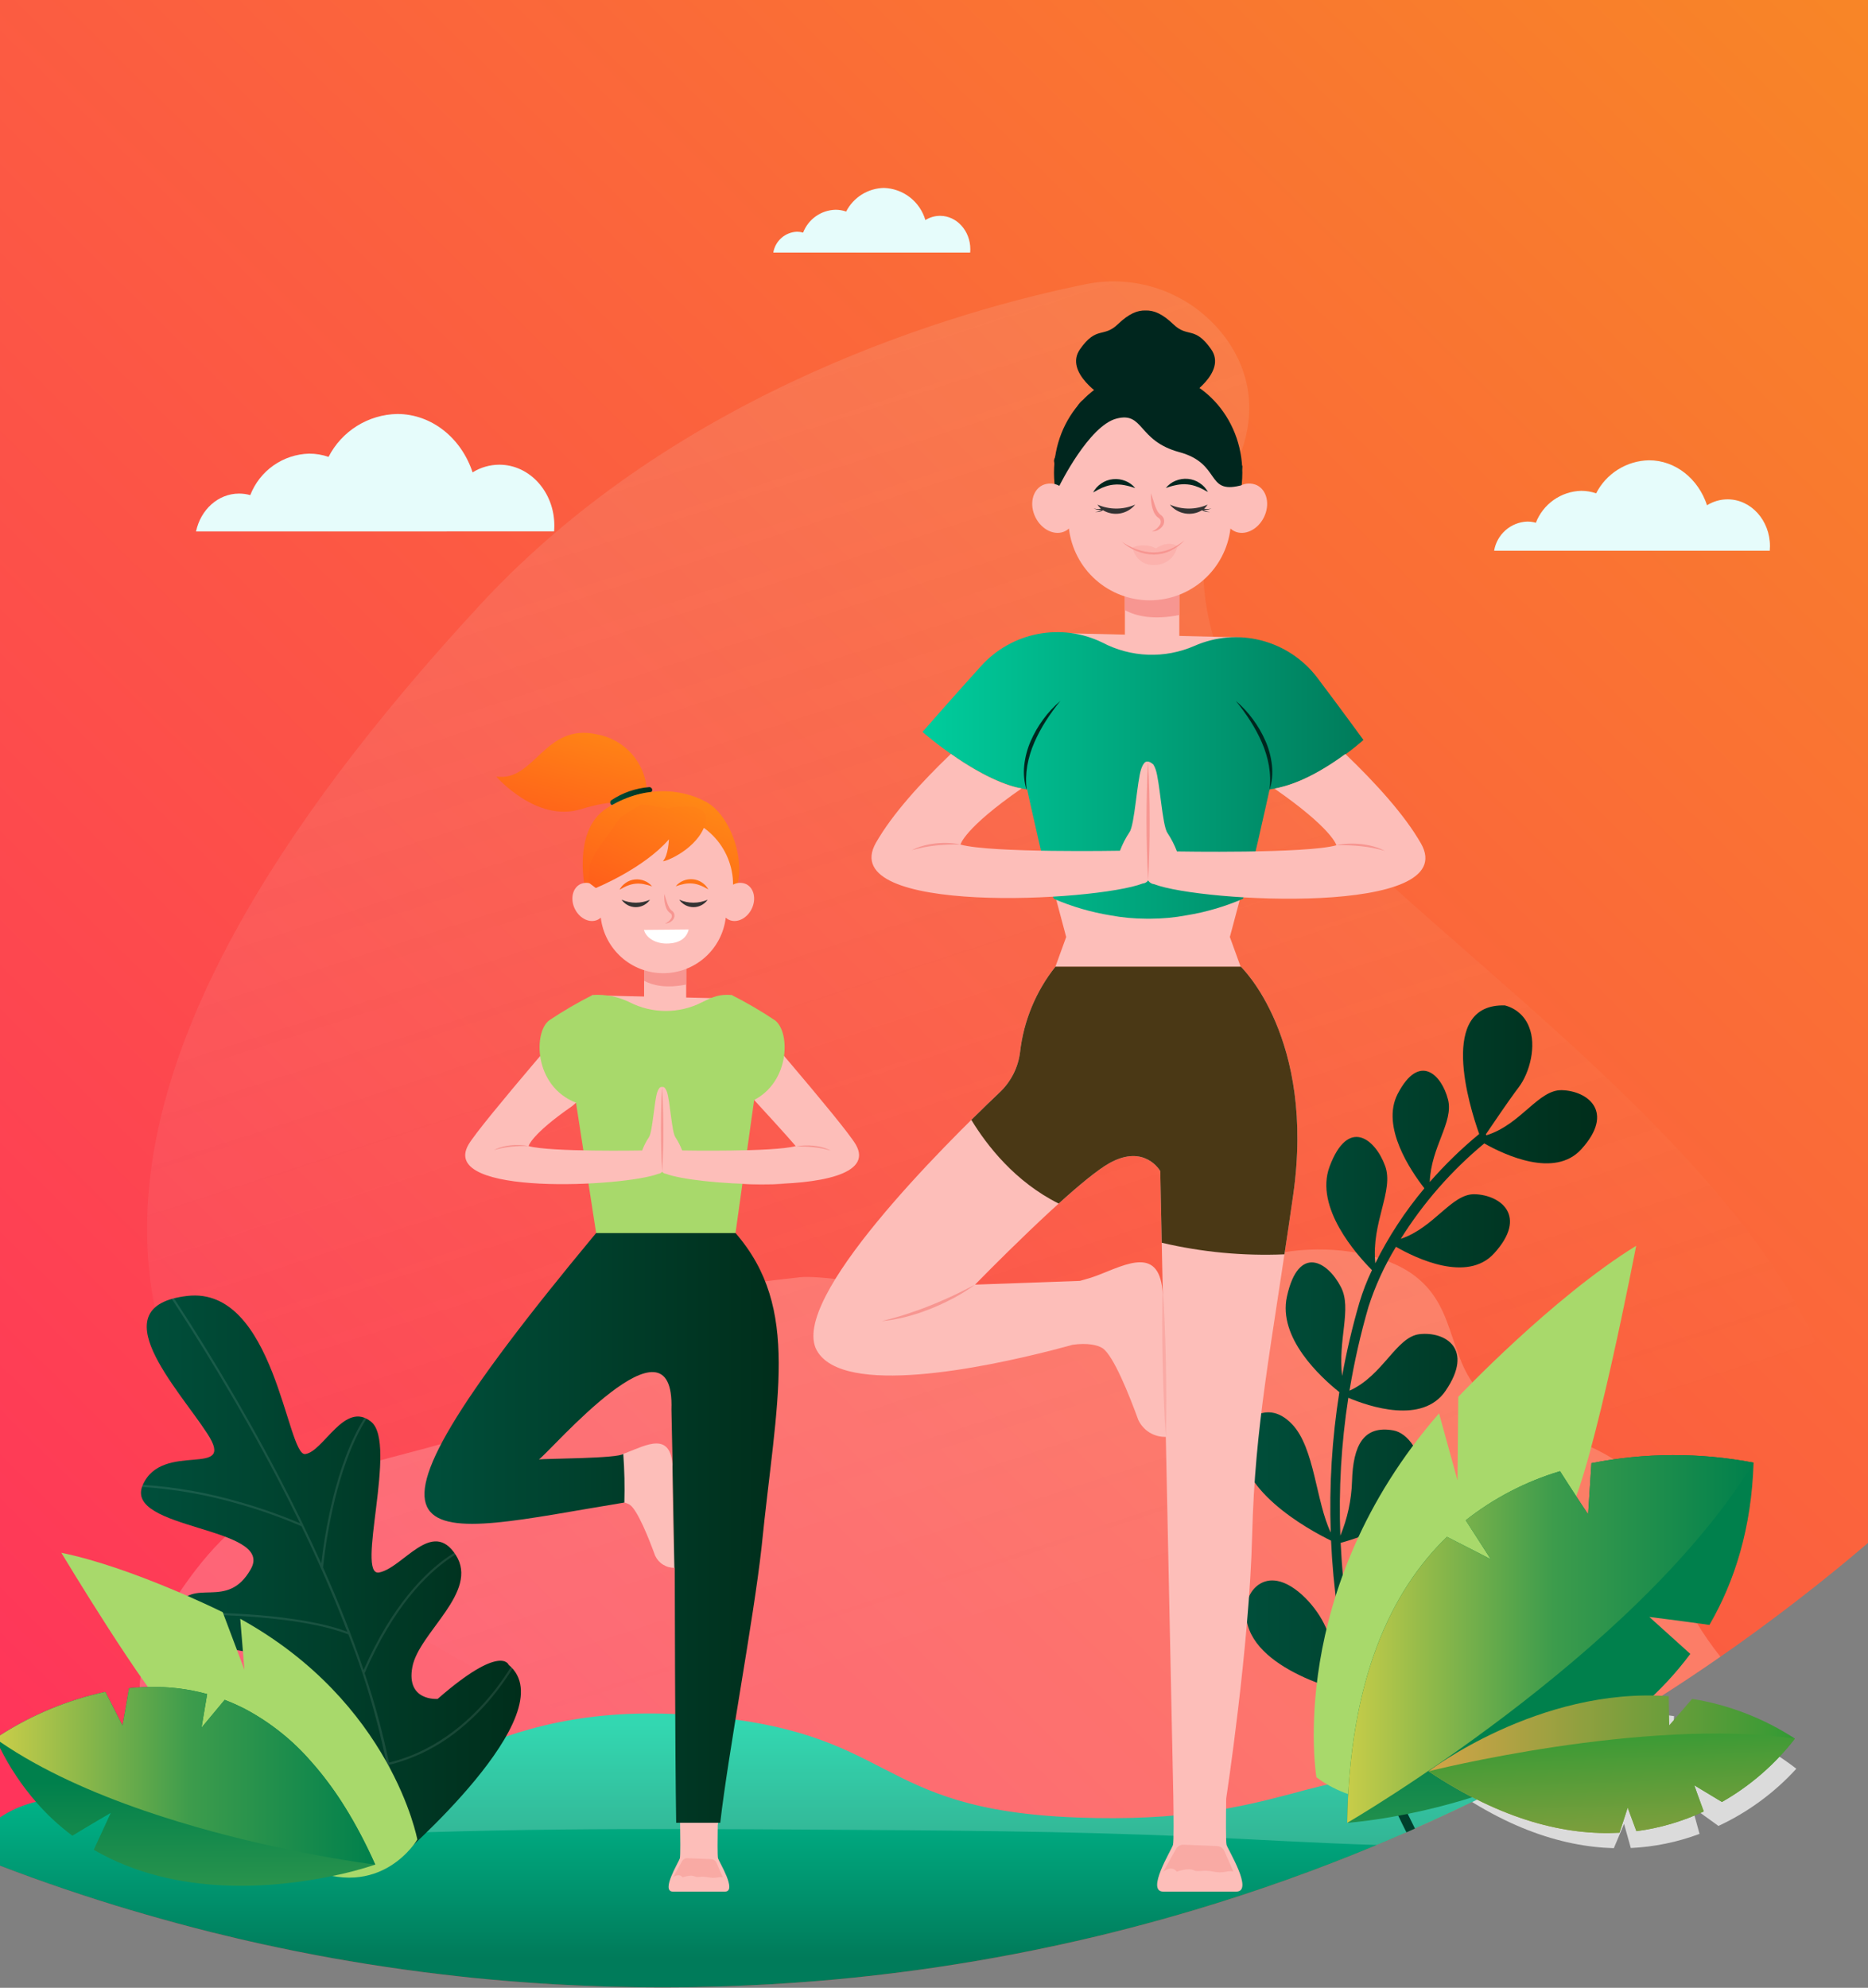 <svg width="360" height="383" viewBox="0 0 360 383" fill="none" xmlns="http://www.w3.org/2000/svg">
<rect x="0" y="0" width="360" height="383" fill="#808080" stroke="none"/>
<path d="M359.998 0V297.29C358.858 298.26 357.718 299.23 356.568 300.18C355.298 301.24 354.028 302.29 352.738 303.32C351.808 304.08 350.878 304.82 349.938 305.57C349.658 305.8 349.368 306.02 349.078 306.24C348.218 306.93 347.348 307.6 346.478 308.27C346.449 308.302 346.415 308.329 346.378 308.35C346.208 308.49 346.028 308.63 345.848 308.76C344.958 309.45 344.058 310.14 343.158 310.81C340.338 312.943 337.488 315.033 334.608 317.08C333.597 317.79 332.581 318.5 331.558 319.21C327.887 321.77 324.16 324.257 320.378 326.67C320.338 326.7 320.298 326.72 320.258 326.75H320.248C319.348 327.33 318.438 327.9 317.538 328.47C316.638 329.04 315.728 329.59 314.828 330.15C314.718 330.22 314.608 330.29 314.498 330.35C311.838 331.99 309.151 333.59 306.438 335.15C306.058 335.37 305.678 335.59 305.288 335.81C303.578 336.79 301.847 337.76 300.117 338.71C299.338 339.15 298.548 339.58 297.758 340C297.478 340.15 297.208 340.3 296.928 340.45C296.038 340.93 295.148 341.4 294.258 341.87C294.218 341.89 294.168 341.92 294.128 341.94C293.218 342.42 292.308 342.89 291.387 343.36C291.258 343.43 291.128 343.5 290.987 343.57C290.567 343.79 290.136 344.01 289.707 344.23C289.703 344.234 289.698 344.237 289.693 344.239C289.688 344.24 289.682 344.241 289.677 344.24L289.616 344.27C289.136 344.52 288.647 344.76 288.167 345C287.156 345.51 286.147 346.01 285.136 346.51C284.977 346.59 284.807 346.67 284.647 346.75C284.636 346.75 284.636 346.76 284.627 346.76C284.047 347.04 283.477 347.32 282.897 347.6C282.027 348.02 281.136 348.44 280.257 348.86C279.989 348.987 279.72 349.108 279.452 349.234C279.42 349.248 279.388 349.266 279.357 349.28L278.449 349.7C277.769 350.016 277.091 350.337 276.406 350.65C276.397 350.66 276.377 350.66 276.357 350.67C275.377 351.12 274.397 351.57 273.406 352C273.167 352.11 272.927 352.21 272.687 352.32C272.217 352.54 271.737 352.75 271.257 352.95C271.189 352.987 271.119 353.021 271.047 353.05C270.977 353.08 270.917 353.11 270.847 353.14C270.538 353.27 270.228 353.41 269.918 353.54C269.838 353.57 269.758 353.61 269.678 353.64C269.468 353.73 269.268 353.82 269.058 353.91C268.617 354.1 268.178 354.29 267.738 354.47C267.157 354.72 266.578 354.97 265.998 355.21C265.788 355.3 265.568 355.39 265.358 355.48H265.347C265.282 355.511 265.215 355.538 265.147 355.56C262.357 356.73 259.547 357.86 256.717 358.95C255.267 359.51 253.81 360.06 252.346 360.6C250.886 361.15 249.427 361.68 247.957 362.2C246.487 362.72 245.017 363.24 243.547 363.74C240.587 364.76 237.614 365.733 234.627 366.66C233.136 367.13 231.636 367.58 230.136 368.03H230.127C229.116 368.33 228.096 368.63 227.077 368.93C226.325 369.149 225.567 369.35 224.815 369.562L223.282 369.99C222.59 370.181 221.903 370.382 221.207 370.57C220.096 370.87 218.987 371.16 217.866 371.45C216.837 371.72 215.807 371.98 214.766 372.24C212.966 372.7 211.155 373.14 209.345 373.55C208.976 373.64 208.615 373.73 208.245 373.81C206.675 374.17 205.105 374.52 203.525 374.87C202.125 375.17 200.725 375.46 199.325 375.74C198.355 375.94 197.375 376.13 196.404 376.32C195.654 376.47 194.904 376.61 194.154 376.75C193.364 376.9 192.565 377.05 191.775 377.19C190.325 377.45 188.875 377.71 187.425 377.95C186.344 378.13 185.255 378.31 184.165 378.48C183.005 378.67 181.835 378.85 180.665 379.02C180.475 379.05 180.275 379.08 180.075 379.11C178.945 379.28 177.805 379.44 176.675 379.59C175.645 379.73 174.614 379.87 173.575 380C173.525 380.01 173.465 380.01 173.415 380.02C172.645 380.12 171.884 380.21 171.125 380.3C171.075 380.31 171.035 380.31 170.985 380.32C170.634 380.37 170.275 380.41 169.925 380.45C169.065 380.55 168.215 380.65 167.364 380.74C166.375 380.85 165.395 380.96 164.404 381.06L160.665 381.42C159.575 381.52 158.475 381.61 157.375 381.7C156.735 381.76 156.105 381.81 155.465 381.85C154.614 381.92 153.755 381.98 152.904 382.04C152.555 382.07 152.195 382.09 151.844 382.11C151.665 382.12 151.485 382.13 151.305 382.15C150.305 382.217 149.305 382.277 148.305 382.33C146.955 382.41 145.614 382.48 144.265 382.54H144.195C142.935 382.6 141.665 382.65 140.395 382.7C139.475 382.73 138.565 382.76 137.645 382.78C136.654 382.81 135.665 382.83 134.665 382.85C134.384 382.86 134.105 382.86 133.825 382.87C133.355 382.88 132.875 382.88 132.404 382.89C131.933 382.9 131.475 382.9 131.004 382.9C129.894 382.91 128.774 382.92 127.664 382.92C126.554 382.92 125.434 382.91 124.324 382.9C123.534 382.9 122.744 382.89 121.954 382.87C121.194 382.86 120.434 382.85 119.684 382.83C119.544 382.83 119.394 382.82 119.254 382.82C117.854 382.79 116.464 382.75 115.064 382.7C113.734 382.66 112.394 382.6 111.064 382.54C111.007 382.542 110.95 382.539 110.894 382.53C109.604 382.48 108.324 382.41 107.034 382.34C106.104 382.28 105.184 382.23 104.254 382.17L103.504 382.12L101.644 381.99C101.214 381.96 100.774 381.93 100.344 381.89C99.535 381.83 98.725 381.77 97.915 381.7C95.594 381.51 93.295 381.3 90.995 381.07L90.725 381.04C89.864 380.95 89.005 380.86 88.145 380.76C87.605 380.71 87.065 380.65 86.525 380.58C85.985 380.52 85.445 380.45 84.904 380.39C83.835 380.27 82.755 380.13 81.675 379.99C79.015 379.65 76.375 379.28 73.735 378.88C73.565 378.85 73.395 378.83 73.225 378.8C72.404 378.68 71.585 378.55 70.765 378.42C70.685 378.41 70.594 378.39 70.515 378.38C69.575 378.23 68.634 378.08 67.695 377.91C66.864 377.78 66.035 377.64 65.205 377.48C64.455 377.36 63.705 377.22 62.955 377.08C62.285 376.96 61.614 376.84 60.955 376.71C59.904 376.51 58.844 376.31 57.795 376.1C56.895 375.93 55.995 375.74 55.095 375.55C54.856 375.5 54.626 375.45 54.385 375.4C53.885 375.31 53.396 375.2 52.905 375.09C52.095 374.93 51.286 374.75 50.476 374.57C49.776 374.42 49.076 374.26 48.376 374.1C48.266 374.08 48.166 374.05 48.056 374.03C46.576 373.7 45.106 373.35 43.635 372.99C42.776 372.79 41.926 372.58 41.066 372.37L40.696 372.28L40.356 372.19C39.385 371.95 38.426 371.7 37.456 371.45C35.396 370.92 33.345 370.36 31.306 369.79C30.286 369.51 29.266 369.22 28.246 368.92C27.226 368.63 26.206 368.33 25.196 368.03H25.186C24.115 367.71 23.056 367.39 21.986 367.06C20.916 366.73 19.865 366.4 18.806 366.07C17.536 365.66 16.276 365.25 15.016 364.83C14.166 364.55 13.326 364.27 12.486 363.98C11.676 363.71 10.865 363.43 10.056 363.15C6.676 361.98 3.323 360.757 -0.004 359.48V0H359.998Z" fill="url(#paint0_linear_2_1380)"/>
<path opacity="0.12" d="M352.422 296.445C331.157 353.851 213.708 382.054 99.422 325.511C0.975 276.803 10.668 205.111 92.438 116.619C131.008 74.875 185.367 59.619 209.063 54.792C214.404 53.664 219.962 54.194 224.995 56.308C230.028 58.423 234.296 62.022 237.229 66.626C241.211 73.02 242.803 81.626 236.734 92.404C236.709 92.455 236.677 92.499 236.652 92.55C229.468 104.905 229.544 120.597 243.383 143.842C263.613 177.82 373.686 239.046 352.422 296.445Z" fill="url(#paint1_linear_2_1380)"/>
<path d="M346.189 340.794C340.536 336.406 334.023 333.254 327.074 331.544C324.911 333.707 322.274 336.244 322.274 336.244L322.63 330.661C297.801 326.817 275.311 341.291 275.311 341.291C288.775 351.968 300.83 355.818 311.016 356.1C311.825 354.221 312.987 351.413 312.987 351.413L314.287 356.07C318.817 355.854 323.286 354.936 327.535 353.348C326.842 350.93 326.135 348.175 326.135 348.175L331.181 351.813C336.863 349.168 341.964 345.423 346.189 340.794Z" fill="#DBDBDB"/>
<path d="M285.139 346.51C283.86 347.14 282.58 347.76 281.29 348.36C280.65 348.67 280.01 348.98 279.36 349.28C277.15 350.31 274.93 351.33 272.69 352.32C272.15 352.57 271.599 352.81 271.05 353.05C270.59 353.25 270.139 353.45 269.68 353.64C268.24 354.27 266.8 354.883 265.36 355.48C253.848 360.278 242.091 364.467 230.139 368.03H230.13C226.07 369.24 221.983 370.38 217.869 371.45C216.84 371.72 215.81 371.98 214.769 372.24C212.969 372.7 211.158 373.14 209.348 373.55C208.979 373.64 208.618 373.73 208.248 373.81C205.288 374.49 202.315 375.133 199.328 375.74C194.308 376.76 189.255 377.673 184.168 378.48C183.008 378.67 181.838 378.85 180.668 379.02C180.478 379.05 180.278 379.08 180.078 379.11C178.948 379.28 177.808 379.44 176.678 379.59C175.648 379.73 174.617 379.87 173.578 380C172.708 380.11 171.847 380.22 170.988 380.32C170.637 380.37 170.278 380.41 169.928 380.45C169.068 380.55 168.218 380.65 167.367 380.74C166.378 380.85 165.398 380.96 164.407 381.06L160.668 381.42C159.578 381.52 158.478 381.61 157.378 381.7C156.738 381.76 156.108 381.81 155.468 381.85C154.617 381.92 153.758 381.98 152.907 382.04C152.558 382.07 152.198 382.09 151.847 382.11C150.668 382.19 149.488 382.27 148.308 382.33C146.958 382.41 145.617 382.48 144.268 382.54H144.198C142.938 382.6 141.668 382.65 140.398 382.7C139.478 382.73 138.568 382.76 137.648 382.78C136.657 382.81 135.668 382.83 134.668 382.85C134.387 382.86 134.108 382.86 133.828 382.87C132.887 382.88 131.948 382.9 131.008 382.9C129.898 382.91 128.778 382.92 127.668 382.92C126.558 382.92 125.438 382.91 124.328 382.9C123.538 382.9 122.748 382.89 121.958 382.87C121.198 382.86 120.438 382.85 119.688 382.83C118.148 382.8 116.608 382.76 115.068 382.7C113.738 382.66 112.398 382.6 111.068 382.54C111.011 382.542 110.954 382.539 110.898 382.53C109.608 382.48 108.328 382.41 107.038 382.34C106.108 382.28 105.188 382.23 104.258 382.17L101.648 381.99C101.218 381.96 100.778 381.93 100.348 381.89C99.539 381.83 98.729 381.77 97.919 381.7C95.598 381.51 93.299 381.3 90.999 381.07C90.049 380.97 89.099 380.87 88.149 380.76C87.069 380.65 85.989 380.52 84.908 380.39C83.827 380.26 82.759 380.13 81.679 379.99C79.019 379.65 76.379 379.28 73.739 378.88C72.669 378.72 71.589 378.56 70.519 378.38C66.252 377.7 62.012 376.94 57.799 376.1C56.658 375.88 55.519 375.65 54.388 375.4C53.888 375.31 53.399 375.2 52.908 375.09C51.289 374.76 49.669 374.4 48.059 374.03C46.579 373.7 45.109 373.35 43.638 372.99C42.658 372.76 41.679 372.52 40.699 372.28L40.359 372.19C39.388 371.95 38.429 371.7 37.459 371.45C35.399 370.92 33.348 370.36 31.309 369.79C30.289 369.51 29.269 369.22 28.249 368.92C27.229 368.63 26.209 368.33 25.199 368.03H25.189C16.649 365.49 8.252 362.64 -0.001 359.48V350.17C3.024 348.15 6.521 346.951 10.149 346.69C17.859 345.98 22.469 347.91 27.519 349.8C33.699 352.12 40.549 354.4 54.598 351.72C80.118 346.87 92.998 327.56 133.189 330.44C173.38 333.32 167.329 348.67 207.559 350.19C247.789 351.71 253.929 339 275.279 343.37C278.669 344.059 281.975 345.112 285.139 346.51Z" fill="url(#paint2_linear_2_1380)"/>
<path opacity="0.2" d="M331.56 319.21C316.796 329.466 301.278 338.592 285.139 346.51C278.659 349.69 272.066 352.68 265.36 355.48C253.619 355.13 241.86 354.4 230.17 353.88C205.74 352.8 181.24 352.66 156.76 352.52C124.16 352.34 91.48 352.15 58.99 354.08C48.7 354.7 24.77 360.63 27.52 349.8C27.52 349.78 27.53 349.77 27.53 349.75C28.36 346.59 30.5 344.42 30.31 341.02C30.05 336.12 27.19 331.4 26.93 326.48C26.59 320.03 30 313.75 33.92 307.82C38.86 300.36 44.98 292.91 54.82 287.88C70.75 279.76 94.73 278.81 106.869 268.3C111.269 264.49 113.59 259.77 118.26 256.1C126.76 249.44 141.05 247.53 154.21 246.09C157.73 245.71 169.68 247.43 171.86 248.44C178.389 251.47 184.73 254.8 192.139 256.81C199.548 258.82 208.439 259.33 215.389 256.73C220 255 223.25 252.12 226.889 249.6C233.441 245.02 241.002 242.09 248.93 241.06C257.48 240 267.08 241.57 272.71 245.87C281.34 252.47 278.659 263.06 286.96 269.83C292.98 274.74 303.4 276.47 310.4 280.81C322.97 288.6 320.93 301.75 326.81 312.35C328.232 314.744 329.819 317.036 331.56 319.21Z" fill="white"/>
<path d="M76.582 358.267C76.582 358.267 109.302 330.117 98.03 320.777C98.03 320.777 96.609 316.622 84.343 327.339C84.343 327.339 78.222 327.852 79.469 321.191C80.716 314.53 92.425 306.738 87.843 299.612C83.261 292.486 77.743 302.025 73.089 302.977C68.435 303.929 76.679 278.155 71.542 273.954C66.405 269.753 62.354 279.73 58.814 280.163C55.274 280.596 52.961 247.72 36.064 249.698C19.167 251.676 34.19 267.361 39.957 276.226C45.724 285.091 31.273 277.465 27.505 286.142C23.737 294.819 52.947 294.074 48.357 302.291C43.767 310.508 37.092 303.61 34.057 309.842C29.148 319.917 58.804 316.18 56.442 323.36C54.559 329.085 45.607 322.889 43.478 327.154C41.349 331.419 54.574 351.682 76.582 358.267Z" fill="url(#paint3_linear_2_1380)"/>
<g style="mix-blend-mode:color-dodge" opacity="0.1">
<path d="M98.774 321.49C98.68 321.39 98.581 321.283 98.474 321.182C97.674 322.469 96.732 323.858 95.646 325.282C91.657 330.499 84.836 337.199 74.958 339.616C73.755 333.777 72.191 328.019 70.276 322.373C75.783 309.629 82.22 303.312 86.65 300.256C87.033 299.991 87.408 299.747 87.775 299.52C87.697 299.401 87.618 299.287 87.539 299.177C87.182 299.399 86.818 299.636 86.439 299.893C82.005 302.944 75.589 309.214 70.075 321.786L70.049 321.709C67.936 315.467 65.33 308.878 62.258 302.001C62.723 297.588 63.484 293.212 64.537 288.901C65.721 284.08 67.655 278.042 70.626 273.358C70.503 273.294 70.376 273.237 70.247 273.186C67.262 277.913 65.322 283.966 64.134 288.802C63.138 292.902 62.398 297.059 61.919 301.251C59.562 296.015 56.941 290.624 54.056 285.077C46.018 269.63 37.836 256.706 33.524 250.161C33.38 250.197 33.24 250.236 33.103 250.275C37.388 256.775 45.61 269.745 53.688 285.268C55.046 287.879 56.435 290.631 57.824 293.495C54.039 291.895 50.159 290.53 46.206 289.407C40.117 287.626 33.853 286.513 27.524 286.088C27.515 286.109 27.505 286.129 27.496 286.15C27.446 286.266 27.402 286.381 27.363 286.493C33.706 286.908 39.984 288.019 46.085 289.804C50.18 290.96 54.194 292.385 58.102 294.069C61.169 300.424 64.225 307.31 66.937 314.396C57.66 310.924 41.649 310.587 33.718 310.657C33.671 310.798 33.633 310.937 33.601 311.072C41.562 310.997 57.933 311.325 67.136 314.916C71.013 324.748 73.825 334.968 75.524 345.399C67.213 344.792 58.564 338.976 52.744 334.172C49.754 331.69 46.912 329.035 44.233 326.221C44.123 326.305 44.02 326.398 43.925 326.499C46.616 329.327 49.471 331.994 52.475 334.487C58.364 339.349 67.135 345.24 75.586 345.82C76.188 349.921 76.449 354.065 76.367 358.21L76.573 358.275L76.784 358.091C76.859 352.024 76.272 345.968 75.035 340.028C75.679 339.871 76.318 339.695 76.952 339.499C80.724 338.315 84.264 336.492 87.419 334.109C90.654 331.657 93.534 328.769 95.979 325.528C97.054 324.12 97.98 322.76 98.774 321.49Z" fill="white"/>
</g>
<path d="M80.428 354.436C80.428 354.436 75.548 328.036 46.298 311.903L47.107 321.735L42.926 310.635C42.926 310.635 25.544 301.979 11.82 299.185C11.82 299.185 28.32 326.639 33.76 331.467L43.399 333.99L35.276 337.413C35.276 337.413 44.118 352.913 58.754 359.702C73.39 366.491 80.428 354.436 80.428 354.436Z" fill="#A8D96B"/>
<path d="M72.32 359.27C69.608 360.17 66.842 360.901 64.04 361.46C53.3 363.71 34.04 365.71 18.07 356.41L21.34 349.31C21.099 349.45 17.2 351.71 13.95 353.7C11.383 351.792 9.033 349.609 6.94 347.19C4.199 344.029 1.867 340.535 0 336.79V334.37C6.211 330.376 13.091 327.534 20.31 325.98L23.61 332.47C23.61 332.47 24.32 328.65 24.86 325.28C25.54 325.21 26.23 325.15 26.93 325.11C27.46 325.08 27.98 325.06 28.51 325.05C32.359 324.933 36.205 325.388 39.92 326.4L38.849 332.8L38.83 332.9C38.856 332.872 38.879 332.842 38.9 332.81C39.349 332.27 41.67 329.46 43.3 327.52C43.31 327.53 43.33 327.53 43.34 327.54C44.28 327.89 45.22 328.3 46.159 328.75C46.55 328.94 46.95 329.13 47.34 329.33C47.34 329.33 47.349 329.35 47.36 329.35C52.163 331.918 56.451 335.348 60.01 339.47C60.32 339.81 60.63 340.16 60.92 340.51C62.973 342.95 64.845 345.537 66.52 348.25C67.55 349.9 68.557 351.66 69.54 353.53C69.99 354.39 70.44 355.27 70.88 356.18C71.369 357.18 71.849 358.21 72.32 359.27Z" fill="url(#paint4_linear_2_1380)"/>
<path d="M72.32 359.27C72.32 359.27 63.67 358.21 51.72 355.54C51.12 355.41 50.51 355.27 49.889 355.12C47.03 354.47 44.01 353.72 40.889 352.87C36.65 351.72 32.23 350.39 27.8 348.87C17.94 345.48 8.04 341.12 0 335.6V334.37C6.211 330.376 13.091 327.534 20.31 325.98L23.61 332.47C23.61 332.47 24.32 328.65 24.86 325.28C25.54 325.21 26.23 325.15 26.93 325.11C27.46 325.08 27.98 325.06 28.51 325.05C32.359 324.933 36.205 325.388 39.92 326.4L38.849 332.8L38.83 332.9C38.856 332.872 38.879 332.842 38.9 332.81C39.349 332.27 41.67 329.46 43.3 327.52C43.31 327.53 43.33 327.53 43.34 327.54C44.28 327.89 45.22 328.3 46.159 328.75C46.55 328.94 46.95 329.13 47.34 329.33C47.34 329.33 47.349 329.35 47.36 329.35C52.163 331.918 56.451 335.348 60.01 339.47C60.32 339.81 60.63 340.16 60.92 340.51C62.973 342.95 64.845 345.537 66.52 348.25C67.55 349.9 68.557 351.66 69.54 353.53C69.99 354.39 70.44 355.27 70.88 356.18C71.369 357.18 71.849 358.21 72.32 359.27Z" fill="url(#paint5_linear_2_1380)"/>
<path d="M304.74 221.44C299.63 227.05 290.03 222.56 286.05 220.31C279.736 225.542 274.301 231.75 269.95 238.7C276.43 236.53 279.75 229.97 284.21 230.1C289.21 230.25 294.5 234.29 287.95 241.49C282.74 247.22 272.85 242.42 269.03 240.23C266.82 243.852 265.044 247.722 263.74 251.76C262.198 257.079 260.973 262.486 260.07 267.95C266.57 265.04 269.08 257.56 273.59 257.06C278.51 256.52 284.15 259.85 278.58 267.99C274.119 274.5 263.8 270.99 259.849 269.32C258.487 278.107 257.972 287.005 258.31 295.89C259.68 292.573 260.442 289.037 260.56 285.45C260.76 278.42 262.8 274.6 268.51 275.6C274.15 276.59 280.11 291.37 258.369 297.27C258.802 306.483 260.141 315.63 262.369 324.58C262.879 320.056 262.849 315.487 262.28 310.97C261.04 302.54 267.42 300.62 271.49 303.14C275.42 305.57 276.7 317.51 263.21 327.76C265.517 336.251 268.694 344.481 272.69 352.32C272.15 352.57 271.599 352.81 271.05 353.05C266.758 344.632 263.402 335.769 261.04 326.62C261.031 326.566 261.018 326.512 261 326.46C256.99 325.52 238.48 320.54 240.25 309.21C240.7 306.32 242.95 304.24 245.7 304.54L246.139 304.6C249.75 305.25 253.8 309.67 255.49 313.53C256.55 315.97 258.8 320.59 260.29 323.63C258.188 314.843 256.926 305.876 256.52 296.85C252.09 294.68 237.659 286.8 239.21 276.75C239.314 275.917 239.615 275.12 240.088 274.426C240.561 273.732 241.192 273.161 241.93 272.76C243.639 271.88 246.26 271.48 249.07 274.48C253.36 279.04 253.61 289.36 256.46 295.28C256.144 286.231 256.7 277.173 258.119 268.23C254.57 265.4 246.24 257.8 248.019 249.8C250.259 239.68 255.899 243.04 258.439 248.02C260.569 252.16 257.799 258.15 258.658 265.11C259.519 260.352 260.628 255.642 261.979 251C262.624 248.846 263.436 246.747 264.408 244.72C261.479 241.78 253.289 232.64 256.239 224.77C259.789 215.24 265.019 219.39 266.939 224.64C268.689 229.43 264.249 235.49 265.049 243.4C267.619 238.229 270.795 233.382 274.509 228.96C271.939 225.67 266.069 217.12 269.359 210.77C273.509 202.76 277.839 207.03 279.069 211.89C280.158 216.23 275.789 220.94 275.539 227.75C278.457 224.408 281.645 221.311 285.069 218.49C283.189 213.21 277.009 193.35 290.019 193.72C291.068 193.985 292.039 194.499 292.848 195.218C293.657 195.936 294.282 196.839 294.669 197.85C296.158 201.43 294.839 206.67 292.658 209.53C291.019 211.67 287.839 216.35 286.348 218.56L286.469 218.74C293.129 216.67 296.479 209.91 301.009 210.05C306.01 210.19 311.29 214.24 304.74 221.44Z" fill="url(#paint6_linear_2_1380)"/>
<path d="M253.698 342.427C253.698 342.427 247.598 306.518 277.332 272.32L280.889 285.22L281.039 269.134C281.039 269.134 299.139 249.997 315.323 240.034C315.323 240.034 307.113 282.706 302.436 291.396L291.336 299.107L303.282 299.677C303.282 299.677 299.247 323.542 283.773 339.026C268.299 354.51 253.698 342.427 253.698 342.427Z" fill="#A8D96B"/>
<path d="M337.948 281.814C337.554 294.357 334.348 304.646 329.436 313.084C324.16 312.328 317.861 311.551 317.861 311.551L325.752 318.668C303.716 348.354 259.631 351.219 259.631 351.219C260.036 323.626 268.071 306.559 278.852 296.113C282.263 297.827 287.308 300.435 287.308 300.435L282.475 292.92C287.883 288.653 294.048 285.446 300.646 283.468C303.135 287.389 306.06 291.774 306.06 291.774L306.7 281.918C317.013 279.876 327.622 279.841 337.948 281.814Z" fill="url(#paint7_linear_2_1380)"/>
<path d="M278.852 296.113C282.263 297.827 287.308 300.435 287.308 300.435L282.475 292.92C287.883 288.653 294.048 285.446 300.646 283.468C303.135 287.389 306.06 291.774 306.06 291.774L306.7 281.918C317.013 279.878 327.622 279.844 337.948 281.818C315.248 318.909 259.631 351.223 259.631 351.223C260.036 323.626 268.071 306.559 278.852 296.113Z" fill="url(#paint8_linear_2_1380)"/>
<path d="M345.91 334.986C339.916 331.076 333.168 328.469 326.102 327.334C324.123 329.667 321.697 332.408 321.697 332.408L321.597 326.815C296.537 325.015 275.309 341.287 275.309 341.287C289.602 350.825 301.932 353.674 312.109 353.12C312.762 351.181 313.69 348.287 313.69 348.287L315.366 352.822C319.864 352.235 324.243 350.953 328.347 349.022C327.457 346.669 326.526 343.982 326.526 343.982L331.853 347.194C337.299 344.094 342.077 339.945 345.91 334.986Z" fill="url(#paint9_linear_2_1380)"/>
<path d="M312.104 353.12C312.757 351.181 313.685 348.287 313.685 348.287L315.361 352.822C319.859 352.235 324.238 350.953 328.342 349.022C327.452 346.669 326.521 343.982 326.521 343.982L331.848 347.194C337.296 344.094 342.076 339.944 345.91 334.985C316.765 330.847 275.31 341.285 275.31 341.285C289.598 350.82 301.929 353.674 312.104 353.12Z" fill="url(#paint10_linear_2_1380)"/>
<path d="M37.781 102.399C38.65 98.217 42.034 95.099 46.081 95.099C46.808 95.098 47.532 95.199 48.231 95.399C49.123 93.095 50.678 91.106 52.699 89.684C54.719 88.261 57.116 87.469 59.586 87.406C60.856 87.405 62.117 87.616 63.317 88.03C64.571 85.585 66.463 83.526 68.793 82.071C71.123 80.615 73.804 79.818 76.551 79.764C83.231 79.764 88.921 84.453 91.077 91.016C92.624 90.052 94.409 89.54 96.231 89.537C102.086 89.537 106.831 94.786 106.831 101.261C106.831 101.645 106.813 102.024 106.781 102.398L37.781 102.399Z" fill="#E6FCFB"/>
<path d="M287.946 106.113C288.202 104.584 288.977 103.19 290.141 102.166C291.305 101.142 292.786 100.55 294.335 100.491C294.895 100.491 295.452 100.569 295.99 100.724C296.677 98.95 297.874 97.419 299.43 96.324C300.986 95.229 302.831 94.619 304.733 94.57C305.71 94.57 306.681 94.733 307.605 95.051C308.57 93.169 310.027 91.583 311.821 90.463C313.615 89.342 315.679 88.729 317.794 88.687C322.937 88.687 327.317 92.297 328.977 97.35C330.168 96.608 331.542 96.213 332.945 96.211C337.453 96.211 341.108 100.252 341.108 105.237C341.108 105.537 341.094 105.825 341.069 106.113H287.946Z" fill="#E6FCFB"/>
<path d="M149.029 48.663C149.212 47.571 149.765 46.575 150.596 45.843C151.427 45.112 152.486 44.689 153.592 44.647C153.992 44.647 154.39 44.703 154.775 44.814C155.265 43.546 156.12 42.452 157.231 41.669C158.342 40.886 159.66 40.449 161.019 40.414C161.717 40.414 162.41 40.53 163.07 40.758C163.759 39.414 164.8 38.281 166.082 37.481C167.363 36.68 168.837 36.242 170.348 36.212C172.162 36.269 173.912 36.898 175.347 38.009C176.781 39.121 177.828 40.658 178.336 42.4C179.186 41.87 180.168 41.588 181.17 41.586C184.39 41.586 187 44.473 187 48.033C187 48.244 186.99 48.453 186.972 48.659L149.029 48.663Z" fill="#E6FCFB"/>
<path d="M233.398 67.271C230.192 62.734 228.921 65.154 226.139 62.492C223.971 60.419 222.354 59.777 220.773 59.823C219.192 59.777 217.573 60.423 215.408 62.492C212.625 65.154 211.355 62.734 208.149 67.271C204.943 71.808 212.775 76.586 212.775 76.586L220.368 77.917C220.368 77.917 220.532 77.167 220.768 75.976C221.01 77.167 221.174 77.917 221.174 77.917L228.767 76.586C228.767 76.586 236.598 71.807 233.398 67.271Z" fill="#00261E"/>
<path d="M221.271 110.586C231.294 110.586 239.419 101.861 239.419 91.099C239.419 80.337 231.294 71.612 221.271 71.612C211.248 71.612 203.123 80.337 203.123 91.099C203.123 101.861 211.248 110.586 221.271 110.586Z" fill="#00261E"/>
<path d="M205.665 122.014L239.097 122.814L223.28 137.262L205.665 122.014Z" fill="#FDBEB9"/>
<path d="M239.133 186.26H203.398C199.633 190.998 197.274 196.699 196.589 202.712C196.227 205.658 194.853 208.387 192.702 210.431C182.026 220.563 152.009 250.358 157.402 260.172C162.379 269.227 189.765 263.472 202.566 260.206C204.201 259.789 205.598 259.412 206.68 259.112C209.55 258.688 211.561 259.166 212.465 259.753C214.587 261.129 217.687 268.96 219.365 273.573C219.833 274.578 220.584 275.425 221.528 276.008C222.471 276.59 223.565 276.884 224.673 276.852C224.673 276.852 224.594 258.994 224.1 249.452C223.606 239.91 217.128 243.579 211.449 245.757C210.554 246.1 209.422 246.446 208.123 246.797L187.912 247.519C187.912 247.519 206.982 227.919 213.793 224.119C220.604 220.319 223.601 225.638 223.601 225.638L226.12 346.038C226.178 349.638 226.229 354.87 226.057 355.471C225.792 356.398 220.757 364.471 224.204 364.471H238.237C241.679 364.471 236.648 356.395 236.384 355.471C236.219 354.895 236.259 350.071 236.313 346.504C236.313 346.504 240.765 317.384 241.313 295.87C241.861 274.356 244.855 260.685 249.213 230.311C253.571 199.937 239.133 186.26 239.133 186.26Z" fill="#FDBEB9"/>
<path d="M237.019 180.538L238.978 173.191L235.163 169.191L221.247 172.24L207.33 169.191L203.515 173.191L205.474 180.538L203.395 186.26H239.095L237.019 180.538Z" fill="#FDBEB9"/>
<path d="M230.179 124.455C227.366 125.681 224.314 126.26 221.248 126.149C218.182 126.037 215.179 125.239 212.463 123.812C208.608 121.926 204.245 121.345 200.031 122.154C195.817 122.964 191.98 125.122 189.099 128.302C183.308 134.69 177.787 141.027 177.787 141.027C177.787 141.027 189.122 151.013 197.95 152.09C197.95 152.09 202.257 171.899 203.118 173.19C206.609 174.693 210.271 175.76 214.023 176.369C216.291 176.793 218.594 177.007 220.901 177.011C221.038 177.011 221.175 177.011 221.313 177.011C221.451 177.011 221.588 177.011 221.724 177.011C224.032 177.007 226.334 176.793 228.603 176.369C232.355 175.76 236.017 174.693 239.508 173.19C240.369 171.898 244.675 152.09 244.675 152.09C253.503 151.013 262.762 142.571 262.762 142.571C262.762 142.571 258.54 136.771 253.843 130.545C251.156 127.019 247.36 124.501 243.067 123.396C238.774 122.292 234.234 122.664 230.179 124.455Z" fill="url(#paint11_linear_2_1380)"/>
<path d="M204.351 135.054C203.345 136.282 202.412 137.568 201.558 138.906C200.707 140.228 199.964 141.617 199.336 143.058C198.707 144.491 198.25 145.993 197.974 147.533C197.709 149.091 197.671 150.678 197.86 152.247C197.374 150.699 197.215 149.067 197.393 147.454C197.571 145.835 197.993 144.253 198.646 142.761C199.295 141.278 200.11 139.874 201.076 138.575C202.021 137.273 203.121 136.09 204.351 135.054Z" fill="#00261E"/>
<path d="M238.171 135.054C239.177 136.282 240.11 137.568 240.964 138.906C241.815 140.228 242.558 141.617 243.186 143.058C243.815 144.491 244.273 145.993 244.548 147.533C244.813 149.091 244.851 150.678 244.662 152.247C245.149 150.699 245.308 149.067 245.13 147.454C244.952 145.835 244.53 144.253 243.877 142.761C243.227 141.278 242.412 139.874 241.446 138.575C240.502 137.273 239.402 136.09 238.171 135.054Z" fill="#00261E"/>
<path d="M227.275 112.211H216.789V122.697H227.275V112.211Z" fill="#FDBEB9"/>
<path d="M227.275 118.497V112.211H216.789V117.559C219.046 118.772 222.389 119.47 227.275 118.497Z" fill="#F79691"/>
<path d="M242.231 93.49C241.714 93.253 241.148 93.141 240.579 93.164C240.011 93.187 239.456 93.343 238.959 93.62C238.976 91.325 238.539 89.049 237.673 86.924C236.807 84.799 235.529 82.866 233.912 81.237C232.295 79.608 230.372 78.315 228.254 77.433C226.135 76.55 223.863 76.096 221.568 76.096C219.272 76.096 217 76.55 214.881 77.433C212.763 78.315 210.84 79.608 209.223 81.237C207.606 82.866 206.328 84.799 205.462 86.924C204.596 89.049 204.159 91.325 204.176 93.62C203.679 93.343 203.124 93.187 202.556 93.164C201.987 93.141 201.421 93.253 200.904 93.49C198.948 94.455 198.341 97.218 199.546 99.662C200.751 102.106 203.314 103.305 205.269 102.341C205.535 102.209 205.782 102.041 206.002 101.841C206.455 105.651 208.289 109.163 211.158 111.711C214.027 114.259 217.731 115.667 221.568 115.667C225.404 115.667 229.108 114.259 231.977 111.711C234.846 109.163 236.68 105.651 237.133 101.841C237.353 102.041 237.6 102.209 237.866 102.341C239.821 103.305 242.383 102.106 243.588 99.662C244.793 97.218 244.186 94.455 242.231 93.49Z" fill="#FDBEB9"/>
<path d="M218.779 94.047C218.087 93.799 217.377 93.606 216.655 93.471C215.98 93.347 215.291 93.319 214.608 93.387C213.928 93.454 213.262 93.624 212.633 93.892L212.384 93.984C212.302 94.017 212.228 94.066 212.146 94.102L211.656 94.339C211.327 94.504 211.022 94.713 210.656 94.876C210.852 94.539 211.078 94.221 211.332 93.926C211.603 93.636 211.904 93.377 212.232 93.154C212.905 92.688 213.686 92.403 214.501 92.326C215.313 92.243 216.133 92.361 216.889 92.669C217.627 92.959 218.278 93.433 218.779 94.047Z" fill="#00261E"/>
<path d="M224.678 94.025C225.174 93.408 225.821 92.928 226.556 92.633C227.309 92.319 228.128 92.194 228.941 92.272C229.756 92.342 230.54 92.621 231.216 93.082C231.545 93.303 231.849 93.559 232.122 93.847C232.378 94.141 232.607 94.458 232.806 94.793C232.44 94.632 232.133 94.426 231.806 94.263L231.315 94.03C231.233 93.994 231.158 93.946 231.075 93.914L230.826 93.823C230.195 93.56 229.528 93.395 228.847 93.334C228.164 93.27 227.475 93.304 226.801 93.434C226.079 93.575 225.369 93.772 224.678 94.025Z" fill="#00261E"/>
<path d="M221.837 95.041C221.771 95.81 221.813 96.584 221.962 97.341C222.034 97.729 222.143 98.109 222.286 98.477C222.434 98.88 222.667 99.246 222.969 99.551L223.112 99.663L223.239 99.763C223.299 99.802 223.356 99.846 223.408 99.895C223.509 99.983 223.588 100.094 223.639 100.218C223.688 100.353 223.707 100.497 223.697 100.64C223.687 100.784 223.647 100.923 223.58 101.05C223.219 101.669 222.659 102.149 221.992 102.41C222.4 102.407 222.801 102.307 223.163 102.12C223.525 101.932 223.838 101.663 224.077 101.332C224.211 101.139 224.301 100.918 224.338 100.685C224.376 100.453 224.361 100.215 224.294 99.989C224.258 99.871 224.205 99.759 224.136 99.657C224.073 99.554 223.998 99.459 223.911 99.375C223.827 99.293 223.736 99.219 223.639 99.154C223.604 99.13 223.571 99.105 223.539 99.077L223.46 99.014C223.234 98.777 223.05 98.503 222.916 98.204C222.762 97.876 222.627 97.54 222.51 97.198C222.274 96.497 222.065 95.775 221.837 95.041Z" fill="#F79691"/>
<path d="M273.838 162.496C270.676 156.964 265.004 150.764 259.28 145.274C252.026 150.597 247.518 151.55 245.617 151.948C256.787 159.695 257.556 162.862 257.556 162.862C251.702 164.509 226.821 164.051 226.821 164.051C226.346 162.798 225.733 161.601 224.992 160.484C223.986 159.112 223.528 150.513 222.705 148.226C222.592 147.91 222.45 147.604 222.281 147.314C221.453 146.557 220.923 146.672 220.622 146.906L220.303 147.317C220.167 147.565 220.051 147.824 219.955 148.09C219.132 150.377 218.675 158.976 217.669 160.348C216.928 161.465 216.314 162.662 215.839 163.915C215.839 163.915 190.959 164.373 185.104 162.726C185.104 162.726 185.734 159.648 196.904 151.901C195.022 151.651 190.304 150.232 183.252 145.261C177.528 150.75 171.983 156.828 168.821 162.361C160.772 176.448 211.265 173.704 220.229 170.228C220.435 170.212 220.636 170.151 220.817 170.05C220.997 169.948 221.154 169.809 221.275 169.641C221.397 169.844 221.565 170.015 221.765 170.141C221.966 170.267 222.193 170.343 222.429 170.364C231.398 173.839 281.888 176.583 273.838 162.496Z" fill="#FDBEB9"/>
<path opacity="0.5" d="M224.192 360.615C224.192 360.615 225.792 359.32 226.783 360.615C226.783 360.615 228.976 359.84 229.972 360.327C230.968 360.814 231.666 360.166 233.808 360.615C235.95 361.064 236.449 360.298 237.695 360.615L235.959 356.66C235.837 356.382 235.639 356.143 235.388 355.972C235.138 355.8 234.844 355.703 234.54 355.69L228.127 355.425C227.828 355.412 227.531 355.483 227.269 355.629C227.007 355.775 226.791 355.99 226.644 356.251L224.192 360.615Z" fill="#F79691"/>
<path d="M204.028 231.897C207.874 228.418 211.52 225.383 213.796 224.114C220.607 220.314 223.604 225.633 223.604 225.633L223.893 239.448C231.636 241.265 239.59 242.017 247.536 241.682C248.069 238.149 248.629 234.382 249.214 230.304C253.573 199.929 239.133 186.26 239.133 186.26H203.398C199.633 190.998 197.274 196.699 196.589 202.712C196.227 205.658 194.853 208.387 192.702 210.431C191.202 211.858 189.312 213.674 187.195 215.77C190.217 220.748 195.634 227.702 204.028 231.897Z" fill="#4A3815"/>
<g style="mix-blend-mode:multiply" opacity="0.5">
<path d="M224.065 247.65C224.243 250.08 224.36 252.512 224.456 254.945C224.509 256.161 224.541 257.378 224.583 258.594L224.676 262.244L224.737 265.895C224.745 267.112 224.765 268.329 224.762 269.546C224.768 271.981 224.752 274.415 224.676 276.852C224.497 274.421 224.376 271.989 224.284 269.552C224.23 268.336 224.199 267.119 224.157 265.903L224.064 262.253L224.005 258.602C223.996 257.385 223.977 256.168 223.98 254.951C223.974 252.52 223.989 250.086 224.065 247.65Z" fill="#F79691"/>
</g>
<path d="M187.915 247.52C186.603 248.483 185.222 249.347 183.782 250.106C182.346 250.874 180.868 251.562 179.356 252.166C178.6 252.466 177.831 252.739 177.061 253.007C176.675 253.136 176.282 253.246 175.893 253.367L175.309 253.543C175.109 253.598 174.914 253.643 174.716 253.694L173.531 253.988L172.331 254.221L171.731 254.33L171.131 254.409C170.731 254.461 170.328 254.508 169.921 254.551C170.313 254.444 170.705 254.342 171.098 254.243L171.687 254.098L172.269 253.928L173.435 253.599L174.588 253.235C176.122 252.735 177.642 252.206 179.134 251.597C179.51 251.453 179.885 251.305 180.254 251.145C180.623 250.985 180.998 250.835 181.367 250.671L182.474 250.185C182.838 250.013 183.206 249.846 183.574 249.685C185.033 248.995 186.48 248.273 187.915 247.52Z" fill="#F79691"/>
<path d="M221.247 146.738C221.376 148.646 221.447 150.554 221.492 152.463C221.521 153.417 221.529 154.372 221.547 155.326L221.567 158.189L221.555 161.051C221.539 162.006 221.535 162.96 221.508 163.914C221.465 165.823 221.401 167.731 221.276 169.64C221.146 167.732 221.076 165.823 221.03 163.915C221 162.961 220.993 162.006 220.975 161.052L220.955 158.189L220.969 155.326C220.984 154.372 220.989 153.418 221.016 152.464C221.059 150.555 221.122 148.646 221.247 146.738Z" fill="#F79691"/>
<path d="M185.104 162.726C183.523 162.685 181.94 162.745 180.367 162.908C179.583 162.983 178.806 163.108 178.033 163.256C177.26 163.404 176.497 163.611 175.723 163.812C175.901 163.723 176.081 163.637 176.263 163.552L176.536 163.427L176.817 163.32L177.382 163.114L177.96 162.946C178.06 162.919 178.152 162.888 178.25 162.864L178.543 162.799C178.743 162.757 178.935 162.709 179.132 162.673C179.532 162.607 179.925 162.543 180.324 162.503C181.121 162.419 181.923 162.392 182.724 162.423C183.525 162.448 184.322 162.55 185.104 162.726Z" fill="#F79691"/>
<path d="M257.513 162.859C259.094 162.818 260.677 162.879 262.25 163.041C263.034 163.115 263.811 163.241 264.585 163.388C265.359 163.535 266.12 163.744 266.895 163.945C266.716 163.856 266.536 163.769 266.355 163.685L266.081 163.56L265.801 163.453L265.235 163.247L264.658 163.078C264.558 163.051 264.465 163.021 264.368 162.997L264.074 162.932C263.874 162.89 263.683 162.842 263.485 162.806C263.085 162.74 262.692 162.676 262.293 162.635C261.496 162.551 260.694 162.525 259.893 162.556C259.092 162.581 258.295 162.682 257.513 162.859Z" fill="#F79691"/>
<path d="M204.176 93.575C204.176 93.575 209.839 82.046 215.162 80.655C220.485 79.264 219.184 84.925 227.275 87.115C235.366 89.305 232.329 95.184 238.959 93.575L239.418 89.849C239.418 89.849 236.818 83.317 236.818 83.075C235.325 81.289 233.686 79.629 231.918 78.114C231.434 77.933 227.139 76.27 226.594 76.164C226.049 76.058 220.425 75.029 220.183 75.029C219.941 75.029 215.847 74.787 214.718 75.453C213.589 76.119 209.536 75.937 208.145 77.57C206.754 79.203 205.845 83.195 205.605 83.74C205.365 84.285 203.064 88.095 203.124 88.821C203.184 89.547 204.176 93.575 204.176 93.575Z" fill="#00261E"/>
<g style="mix-blend-mode:multiply" opacity="0.3">
<path d="M218.305 105.455C219.021 105.166 219.79 105.035 220.561 105.071C221.332 105.106 222.087 105.307 222.773 105.66C222.773 105.66 224.962 104.011 226.906 105.236C226.719 106.257 226.178 107.179 225.379 107.84C224.58 108.502 223.573 108.861 222.535 108.854C221.529 108.936 220.53 108.63 219.743 107.997C218.956 107.365 218.441 106.455 218.305 105.455Z" fill="#F79691"/>
</g>
<path d="M216.206 104.393C216.663 104.705 217.141 104.983 217.638 105.226C218.126 105.476 218.632 105.691 219.151 105.868C220.177 106.231 221.256 106.421 222.344 106.432C223.429 106.428 224.504 106.214 225.508 105.802C226.516 105.362 227.459 104.784 228.308 104.085C227.929 104.495 227.515 104.873 227.073 105.214C226.622 105.552 226.141 105.847 225.636 106.096C225.124 106.341 224.588 106.53 224.036 106.66C223.48 106.781 222.912 106.845 222.343 106.851C221.207 106.841 220.084 106.609 219.037 106.168C217.996 105.748 217.038 105.147 216.206 104.393Z" fill="#F79691"/>
<path d="M211.498 97.23C211.686 97.517 211.911 97.778 212.168 98.006C212.045 98.044 211.919 98.069 211.791 98.082C211.617 98.096 211.442 98.09 211.269 98.064C211.181 98.051 211.095 98.034 211.009 98.012C210.922 97.99 210.838 97.961 210.752 97.935C210.832 97.973 210.912 98.016 210.995 98.052C211.078 98.088 211.162 98.123 211.251 98.145C211.427 98.199 211.609 98.233 211.793 98.245C211.967 98.255 212.141 98.245 212.312 98.213C212.231 98.275 212.146 98.331 212.057 98.379C211.903 98.46 211.739 98.524 211.57 98.567C211.484 98.59 211.398 98.608 211.31 98.622C211.222 98.635 211.133 98.641 211.043 98.651C211.132 98.651 211.222 98.662 211.313 98.663C211.404 98.664 211.495 98.663 211.585 98.649C211.768 98.631 211.949 98.591 212.123 98.531C212.279 98.475 212.427 98.402 212.566 98.312C213.559 98.907 214.732 99.125 215.872 98.925C217.013 98.726 218.043 98.123 218.775 97.227C217.628 97.73 216.389 97.99 215.137 97.991C213.884 97.992 212.645 97.732 211.498 97.23Z" fill="#333333"/>
<path d="M232.731 97.23C232.543 97.517 232.318 97.778 232.062 98.006C232.185 98.044 232.311 98.069 232.439 98.082C232.613 98.096 232.788 98.09 232.961 98.064C233.049 98.051 233.135 98.034 233.221 98.012C233.307 97.99 233.392 97.961 233.478 97.935C233.397 97.973 233.317 98.016 233.235 98.052C233.153 98.088 233.067 98.123 232.979 98.145C232.803 98.199 232.621 98.233 232.437 98.245C232.263 98.255 232.089 98.245 231.918 98.213C231.999 98.275 232.084 98.331 232.173 98.379C232.327 98.461 232.491 98.524 232.66 98.567C232.746 98.59 232.832 98.608 232.92 98.622C233.008 98.635 233.097 98.641 233.187 98.651C233.097 98.651 233.007 98.662 232.917 98.663C232.827 98.664 232.735 98.663 232.645 98.649C232.461 98.631 232.28 98.591 232.106 98.531C231.95 98.475 231.802 98.402 231.663 98.312C230.67 98.907 229.497 99.124 228.357 98.925C227.217 98.726 226.187 98.123 225.455 97.227C226.602 97.73 227.84 97.99 229.093 97.991C230.345 97.992 231.584 97.732 232.731 97.23Z" fill="#333333"/>
<path d="M124.698 153.13C124.72 150.359 123.76 147.67 121.988 145.539C120.216 143.408 117.747 141.974 115.018 141.49C104.946 139.234 103.008 150.728 95.635 149.62C95.635 149.62 103.351 158.552 111.952 155.909C118.478 153.904 121.063 154.682 121.931 155.174C122.185 155.329 122.468 155.429 122.763 155.467C123.058 155.505 123.358 155.482 123.643 155.397C124.289 155.182 124.887 154.6 124.698 153.13Z" fill="url(#paint12_linear_2_1380)"/>
<path d="M117.716 154.956C117.67 154.896 117.637 154.827 117.619 154.754C117.601 154.68 117.598 154.604 117.611 154.529C117.624 154.455 117.651 154.384 117.693 154.32C117.734 154.257 117.788 154.203 117.851 154.161C120.02 152.724 122.519 151.864 125.112 151.661C125.187 151.657 125.262 151.669 125.332 151.695C125.402 151.722 125.467 151.762 125.521 151.814C125.575 151.865 125.618 151.928 125.648 151.997C125.678 152.066 125.693 152.14 125.693 152.215C125.693 152.357 125.638 152.493 125.54 152.596C125.442 152.698 125.309 152.759 125.167 152.766C122.772 152.969 120.465 153.768 118.458 155.091C118.34 155.167 118.198 155.195 118.06 155.17C117.923 155.145 117.8 155.068 117.716 154.956Z" fill="url(#paint13_linear_2_1380)"/>
<path d="M112.903 172.026C112.903 172.026 110.017 160.185 116.891 155.751C123.765 151.317 131.051 151.81 136.013 154.466C140.975 157.122 143.947 166.387 141.722 171.68L125.251 166.626L112.903 172.026Z" fill="url(#paint14_linear_2_1380)"/>
<path d="M116.498 191.831L140.298 192.398L129.035 202.685L116.498 191.831Z" fill="#FDBEB9"/>
<path d="M141.005 191.71C138.605 191.548 137.564 191.998 135.291 193.11C133.132 194.214 130.741 194.79 128.316 194.79C125.891 194.79 123.5 194.214 121.341 193.11C119.127 192.025 116.667 191.542 114.207 191.71C115.514 209.765 111.007 212.466 111.007 212.466L114.885 237.577C119.06 239.646 123.656 240.723 128.316 240.723C132.976 240.723 137.572 239.646 141.747 237.577L145.338 211.946C145.338 211.946 139.698 209.765 141.005 191.71Z" fill="#A8D96B"/>
<path d="M130.037 302.081L129.629 282.569C129.276 275.774 124.665 278.388 120.621 279.939C120.376 280.033 120.105 280.127 119.813 280.222C119.669 282.893 119.457 286.604 119.298 289.355C120.014 289.373 120.714 289.563 121.342 289.907C122.853 290.887 125.06 296.462 126.258 299.747C126.591 300.463 127.126 301.066 127.798 301.48C128.469 301.895 129.248 302.104 130.037 302.081Z" fill="#FDBEB9"/>
<path d="M138.325 351.672C138.325 351.672 138.418 351.066 138.573 349.989L130.995 347.889L131.068 351.342C131.108 353.903 131.145 357.63 131.023 358.059C130.834 358.719 127.252 364.469 129.703 364.469H139.698C142.149 364.469 138.567 358.719 138.378 358.059C138.258 357.646 138.287 354.212 138.325 351.672Z" fill="#FDBEB9"/>
<path d="M132.239 184.837H124.127V192.948H132.239V184.837Z" fill="#FDBEB9"/>
<path d="M132.239 189.7V184.837H124.127V188.974C125.874 189.912 128.459 190.452 132.239 189.7Z" fill="#F79691"/>
<path d="M143.809 170.355C143.409 170.172 142.971 170.086 142.531 170.103C142.091 170.12 141.662 170.241 141.277 170.455C141.277 166.887 139.86 163.465 137.337 160.942C134.814 158.419 131.392 157.001 127.823 157.001C124.255 157.001 120.833 158.419 118.31 160.942C115.787 163.465 114.37 166.887 114.37 170.455C113.986 170.241 113.556 170.12 113.116 170.103C112.677 170.085 112.239 170.172 111.839 170.355C110.326 171.101 109.856 173.239 110.789 175.129C111.722 177.019 113.703 177.948 115.216 177.202C115.422 177.099 115.613 176.968 115.783 176.812C116.132 179.76 117.55 182.478 119.77 184.451C121.989 186.423 124.855 187.512 127.824 187.512C130.793 187.512 133.659 186.423 135.878 184.451C138.098 182.478 139.516 179.76 139.865 176.812C140.035 176.968 140.225 177.099 140.431 177.202C141.944 177.948 143.926 177.02 144.859 175.129C145.792 173.238 145.321 171.101 143.809 170.355Z" fill="#FDBEB9"/>
<path d="M125.667 170.786C125.132 170.594 124.582 170.445 124.023 170.34C123.501 170.244 122.968 170.222 122.44 170.276C121.914 170.327 121.398 170.459 120.912 170.666L120.72 170.737C120.656 170.762 120.599 170.8 120.535 170.828L120.157 171.012C119.902 171.139 119.666 171.301 119.384 171.427C119.536 171.167 119.712 170.921 119.908 170.692C120.118 170.466 120.353 170.265 120.608 170.092C121.128 169.731 121.733 169.511 122.363 169.451C122.991 169.387 123.625 169.479 124.21 169.717C124.779 169.943 125.281 170.311 125.667 170.786Z" fill="url(#paint15_linear_2_1380)"/>
<path d="M130.23 170.769C130.614 170.291 131.114 169.92 131.683 169.692C132.266 169.449 132.899 169.353 133.528 169.412C134.159 169.466 134.765 169.683 135.288 170.04C135.543 170.21 135.777 170.409 135.988 170.631C136.186 170.859 136.363 171.104 136.517 171.363C136.234 171.239 135.997 171.079 135.742 170.953L135.362 170.772C135.298 170.745 135.24 170.707 135.176 170.683L134.983 170.613C134.495 170.409 133.979 170.282 133.453 170.234C132.924 170.185 132.391 170.211 131.87 170.311C131.312 170.42 130.764 170.573 130.23 170.769Z" fill="url(#paint16_linear_2_1380)"/>
<path d="M128.032 172.249C127.982 172.844 128.015 173.443 128.132 174.029C128.188 174.329 128.272 174.623 128.382 174.908C128.497 175.219 128.677 175.502 128.911 175.738L129.022 175.825L129.122 175.899C129.168 175.929 129.212 175.962 129.253 175.999C129.331 176.068 129.392 176.153 129.431 176.249C129.469 176.354 129.484 176.465 129.476 176.576C129.469 176.687 129.438 176.795 129.386 176.893C129.106 177.372 128.673 177.743 128.157 177.945C128.472 177.942 128.783 177.865 129.063 177.72C129.343 177.575 129.585 177.367 129.77 177.111C129.874 176.961 129.943 176.79 129.972 176.611C130.001 176.431 129.989 176.247 129.938 176.072C129.91 175.981 129.869 175.894 129.816 175.815C129.767 175.735 129.708 175.662 129.641 175.597C129.577 175.534 129.506 175.477 129.431 175.427C129.387 175.396 129.379 175.385 129.356 175.367L129.294 175.318C129.119 175.135 128.977 174.923 128.874 174.691C128.754 174.438 128.649 174.178 128.559 173.913C128.37 173.375 128.209 172.82 128.032 172.249Z" fill="#F79691"/>
<path opacity="0.5" d="M129.698 361.72C129.698 361.72 130.833 360.798 131.543 361.72C131.543 361.72 133.104 361.168 133.813 361.515C134.522 361.862 135.019 361.401 136.545 361.72C138.071 362.039 138.425 361.494 139.312 361.72L138.076 358.904C137.989 358.706 137.848 358.536 137.67 358.414C137.491 358.292 137.282 358.223 137.066 358.214L132.499 358.025C132.286 358.016 132.075 358.066 131.888 358.17C131.702 358.274 131.548 358.427 131.444 358.613L129.698 361.72Z" fill="#F79691"/>
<g style="mix-blend-mode:multiply" opacity="0.5">
<path d="M129.598 281.288C129.724 283.019 129.808 284.751 129.876 286.488C129.914 287.354 129.937 288.22 129.967 289.088L130.033 291.688L130.076 294.288C130.082 295.154 130.097 296.021 130.094 296.888C130.099 298.622 130.088 300.356 130.033 302.088C129.906 300.357 129.822 298.626 129.754 296.894C129.716 296.028 129.694 295.161 129.663 294.294L129.598 291.694L129.555 289.094C129.549 288.228 129.535 287.361 129.537 286.494C129.537 284.757 129.548 283.02 129.598 281.288Z" fill="#F79691"/>
</g>
<path d="M103.862 281.193C102.928 281.879 101.944 282.494 100.919 283.035C99.897 283.583 98.844 284.072 97.767 284.501C97.229 284.718 96.681 284.91 96.134 285.101C95.859 285.193 95.579 285.272 95.302 285.357L94.886 285.483C94.746 285.522 94.604 285.555 94.464 285.591L93.62 285.8L92.766 285.965L92.339 286.043L91.907 286.1C91.62 286.137 91.333 286.17 91.046 286.2C91.325 286.123 91.605 286.05 91.884 285.98L92.303 285.88L92.718 285.759L93.548 285.525L94.369 285.266C95.461 284.913 96.544 284.533 97.606 284.099C97.874 283.999 98.14 283.891 98.406 283.777C98.672 283.663 98.935 283.556 99.198 283.44L99.986 283.094C100.245 282.971 100.507 282.853 100.769 282.735C101.808 282.245 102.839 281.731 103.862 281.193Z" fill="#F79691"/>
<path d="M136.373 173.354C136.068 173.796 135.66 174.158 135.184 174.407C134.708 174.657 134.178 174.788 133.641 174.788C133.104 174.788 132.574 174.657 132.098 174.407C131.622 174.158 131.214 173.796 130.909 173.354C131.77 173.731 132.701 173.926 133.641 173.926C134.581 173.926 135.512 173.731 136.373 173.354Z" fill="#333333"/>
<path d="M119.798 173.354C120.103 173.796 120.511 174.158 120.987 174.407C121.463 174.657 121.992 174.788 122.529 174.788C123.067 174.788 123.596 174.657 124.072 174.407C124.548 174.158 124.956 173.796 125.261 173.354C124.4 173.731 123.47 173.926 122.529 173.926C121.589 173.926 120.659 173.731 119.798 173.354Z" fill="#333333"/>
<path d="M141.747 237.577H114.885C59.658 304.017 82.105 295.739 120.325 289.507C120.417 286.377 120.346 283.244 120.115 280.121C119.297 281.021 105.09 281.032 103.862 281.193C106.062 279.714 130.099 251.438 129.399 271.578C129.399 271.572 129.628 282.537 129.629 282.57C129.62 282.406 129.609 282.249 129.595 282.097L129.968 302.079C129.991 302.079 130.014 302.079 130.037 302.079C130.049 303.879 130.089 337.779 130.311 351.206H138.805C140.343 337.772 145.215 312.212 146.771 298.083C149.635 269.55 154.391 252.142 141.747 237.577Z" fill="url(#paint17_linear_2_1380)"/>
<path d="M164.944 220.559C162.693 216.62 141.005 191.71 141.005 191.71C141.005 191.71 142.24 204.503 146.177 209.435L145.338 211.946C151.614 218.756 153.351 220.82 153.351 220.82C149.182 221.992 131.467 221.666 131.467 221.666C131.129 220.774 130.693 219.922 130.167 219.126C129.45 218.149 129.125 212.026 128.539 210.398C128.471 210.208 128.388 210.025 128.291 209.848L128.064 209.555C127.999 209.504 127.924 209.467 127.844 209.447C127.763 209.427 127.679 209.424 127.598 209.439C127.52 209.428 127.44 209.433 127.363 209.453C127.287 209.474 127.215 209.51 127.153 209.559L126.926 209.852C126.83 210.029 126.747 210.213 126.679 210.402C126.093 212.031 125.767 218.153 125.051 219.13C124.524 219.926 124.088 220.778 123.751 221.67C123.751 221.67 106.035 221.996 101.867 220.824C101.867 220.824 102.315 218.632 110.267 213.116L111.879 211.716C115.816 206.785 114.211 191.716 114.211 191.716C114.211 191.716 92.522 216.626 90.271 220.565C84.54 230.595 120.492 228.641 126.871 226.165C127.013 226.153 127.151 226.111 127.276 226.042C127.4 225.974 127.509 225.879 127.595 225.765V225.744C127.681 225.864 127.793 225.963 127.921 226.035C128.05 226.107 128.193 226.15 128.34 226.161C131.033 227.205 138.989 228.161 146.857 228.155C157.639 228.151 168.258 226.358 164.944 220.559Z" fill="#FDBEB9"/>
<path d="M151.119 228.154H142.484C145.325 228.276 148.293 228.29 151.119 228.154Z" fill="#FDBEB9"/>
<path d="M127.598 209.435C127.69 210.794 127.739 212.153 127.773 213.512C127.794 214.191 127.799 214.871 127.812 215.55L127.827 217.589L127.818 219.627C127.807 220.306 127.804 220.986 127.784 221.666C127.754 223.025 127.708 224.383 127.619 225.743C127.527 224.384 127.478 223.025 127.444 221.666C127.423 220.987 127.418 220.307 127.405 219.628L127.391 217.589L127.4 215.551C127.411 214.871 127.415 214.192 127.434 213.512C127.461 212.153 127.507 210.794 127.598 209.435Z" fill="#F79691"/>
<path d="M101.861 220.82C100.735 220.791 99.608 220.834 98.488 220.949C97.929 221.002 97.376 221.091 96.825 221.197C96.274 221.303 95.732 221.449 95.18 221.597C95.307 221.534 95.436 221.472 95.565 221.412L95.765 221.323L95.965 221.247L96.365 221.1L96.776 220.98C96.845 220.961 96.913 220.939 96.983 220.922L97.192 220.875C97.332 220.846 97.471 220.811 97.611 220.786C97.893 220.739 98.176 220.693 98.46 220.664C99.028 220.605 99.599 220.586 100.17 220.608C100.739 220.625 101.305 220.696 101.861 220.82Z" fill="#F79691"/>
<path d="M153.418 220.914C154.544 220.885 155.671 220.928 156.791 221.044C157.349 221.097 157.903 221.186 158.454 221.291C159.005 221.396 159.547 221.544 160.099 221.691C159.972 221.627 159.843 221.565 159.714 221.506L159.514 221.417L159.314 221.34L158.914 221.193L158.503 221.073C158.434 221.054 158.365 221.033 158.296 221.015L158.087 220.969C157.947 220.939 157.808 220.905 157.668 220.879C157.386 220.832 157.103 220.787 156.819 220.758C156.251 220.698 155.68 220.679 155.109 220.701C154.54 220.719 153.974 220.79 153.418 220.914Z" fill="#F79691"/>
<path d="M114.207 191.71C111.339 193.159 108.561 194.779 105.888 196.562C102.769 198.79 102.846 209.296 111.007 212.462C119.168 215.628 117.565 202.084 117.565 202.084L114.207 191.71Z" fill="#A8D96B"/>
<path d="M140.993 191.71C143.861 193.159 146.639 194.779 149.312 196.562C152.431 198.79 152.354 209.296 144.193 212.462C136.032 215.628 137.635 202.084 137.635 202.084L140.993 191.71Z" fill="#A8D96B"/>
<path d="M124.106 179.177C124.506 180.687 126.298 181.796 128.439 181.796C131.113 181.796 132.351 180.615 132.723 179.096L124.106 179.177Z" fill="white"/>
<path d="M114.815 171.098C114.815 171.098 124.015 167.379 128.915 161.723C128.915 161.723 128.806 164.823 127.773 165.911C128.099 166.128 134.457 163.597 135.93 158.732C137.403 153.867 128.698 155.742 128.698 155.742C128.698 155.742 123.749 154.926 123.531 155.035C123.313 155.144 119.779 157.264 119.616 157.427C119.453 157.59 114.816 164.171 114.816 164.171L113.632 166.618L113.36 169.989L114.815 171.098Z" fill="url(#paint18_linear_2_1380)"/>
<defs>
<linearGradient id="paint0_linear_2_1380" x1="-7.204" y1="363.008" x2="412.804" y2="-61.82" gradientUnits="userSpaceOnUse">
<stop stop-color="#FF315D"/>
<stop offset="1" stop-color="#F7931E"/>
</linearGradient>
<linearGradient id="paint1_linear_2_1380" x1="121.153" y1="75.058" x2="198.057" y2="312.353" gradientUnits="userSpaceOnUse">
<stop stop-color="#EEEEEE"/>
<stop offset="1" stop-color="#EEEEEE" stop-opacity="0"/>
</linearGradient>
<linearGradient id="paint2_linear_2_1380" x1="142.569" y1="332.418" x2="142.569" y2="377.221" gradientUnits="userSpaceOnUse">
<stop stop-color="#00CD9D"/>
<stop offset="1" stop-color="#007B5A"/>
</linearGradient>
<linearGradient id="paint3_linear_2_1380" x1="27.168" y1="303.94" x2="100.393" y2="303.94" gradientUnits="userSpaceOnUse">
<stop stop-color="#004F3B"/>
<stop offset="1" stop-color="#002E1B"/>
</linearGradient>
<linearGradient id="paint4_linear_2_1380" x1="36.739" y1="403.498" x2="36.556" y2="343.421" gradientUnits="userSpaceOnUse">
<stop stop-color="#C8CD49"/>
<stop offset="0.507" stop-color="#3D9C4C"/>
<stop offset="1" stop-color="#00804C"/>
</linearGradient>
<linearGradient id="paint5_linear_2_1380" x1="0" y1="342.151" x2="72.32" y2="342.151" gradientUnits="userSpaceOnUse">
<stop stop-color="#C8CD49"/>
<stop offset="0.507" stop-color="#3D9C4C"/>
<stop offset="1" stop-color="#00804C"/>
</linearGradient>
<linearGradient id="paint6_linear_2_1380" x1="239.094" y1="273.382" x2="307.795" y2="273.382" gradientUnits="userSpaceOnUse">
<stop stop-color="#004F3B"/>
<stop offset="1" stop-color="#002E1B"/>
</linearGradient>
<linearGradient id="paint7_linear_2_1380" x1="299.573" y1="394.939" x2="299.06" y2="334.779" gradientUnits="userSpaceOnUse">
<stop stop-color="#C8CD49"/>
<stop offset="0.507" stop-color="#3D9C4C"/>
<stop offset="1" stop-color="#00804C"/>
</linearGradient>
<linearGradient id="paint8_linear_2_1380" x1="259.631" y1="315.793" x2="337.948" y2="315.793" gradientUnits="userSpaceOnUse">
<stop stop-color="#C8CD49"/>
<stop offset="0.507" stop-color="#3D9C4C"/>
<stop offset="1" stop-color="#00804C"/>
</linearGradient>
<linearGradient id="paint9_linear_2_1380" x1="275.309" y1="339.931" x2="345.91" y2="339.931" gradientUnits="userSpaceOnUse">
<stop stop-color="#D3A447"/>
<stop offset="1" stop-color="#329A34"/>
</linearGradient>
<linearGradient id="paint10_linear_2_1380" x1="334.261" y1="376.402" x2="332.194" y2="331.061" gradientUnits="userSpaceOnUse">
<stop stop-color="#D3A447"/>
<stop offset="1" stop-color="#329A34"/>
</linearGradient>
<linearGradient id="paint11_linear_2_1380" x1="177.787" y1="149.405" x2="262.762" y2="149.405" gradientUnits="userSpaceOnUse">
<stop stop-color="#00CD9D"/>
<stop offset="1" stop-color="#007B5A"/>
</linearGradient>
<linearGradient id="paint12_linear_2_1380" x1="129.913" y1="131.405" x2="120.515" y2="167.488" gradientUnits="userSpaceOnUse">
<stop stop-color="#FF9A13"/>
<stop offset="1" stop-color="#FF591B"/>
</linearGradient>
<linearGradient id="paint13_linear_2_1380" x1="117.603" y1="153.419" x2="125.693" y2="153.419" gradientUnits="userSpaceOnUse">
<stop stop-color="#004F3B"/>
<stop offset="1" stop-color="#002E1B"/>
</linearGradient>
<linearGradient id="paint14_linear_2_1380" x1="145.639" y1="146.429" x2="130.858" y2="183.174" gradientUnits="userSpaceOnUse">
<stop stop-color="#FF9A13"/>
<stop offset="1" stop-color="#FF591B"/>
</linearGradient>
<linearGradient id="paint15_linear_2_1380" x1="145.829" y1="146.566" x2="142.616" y2="179.984" gradientUnits="userSpaceOnUse">
<stop stop-color="#FF9A13"/>
<stop offset="1" stop-color="#FF591B"/>
</linearGradient>
<linearGradient id="paint16_linear_2_1380" x1="151.524" y1="152.041" x2="148.408" y2="185.351" gradientUnits="userSpaceOnUse">
<stop stop-color="#FF9A13"/>
<stop offset="1" stop-color="#FF591B"/>
</linearGradient>
<linearGradient id="paint17_linear_2_1380" x1="81.806" y1="294.392" x2="150.075" y2="294.392" gradientUnits="userSpaceOnUse">
<stop stop-color="#004F3B"/>
<stop offset="1" stop-color="#002E1B"/>
</linearGradient>
<linearGradient id="paint18_linear_2_1380" x1="142.442" y1="143.356" x2="124.983" y2="179.947" gradientUnits="userSpaceOnUse">
<stop stop-color="#FF9A13"/>
<stop offset="1" stop-color="#FF591B"/>
</linearGradient>
</defs>
</svg>
